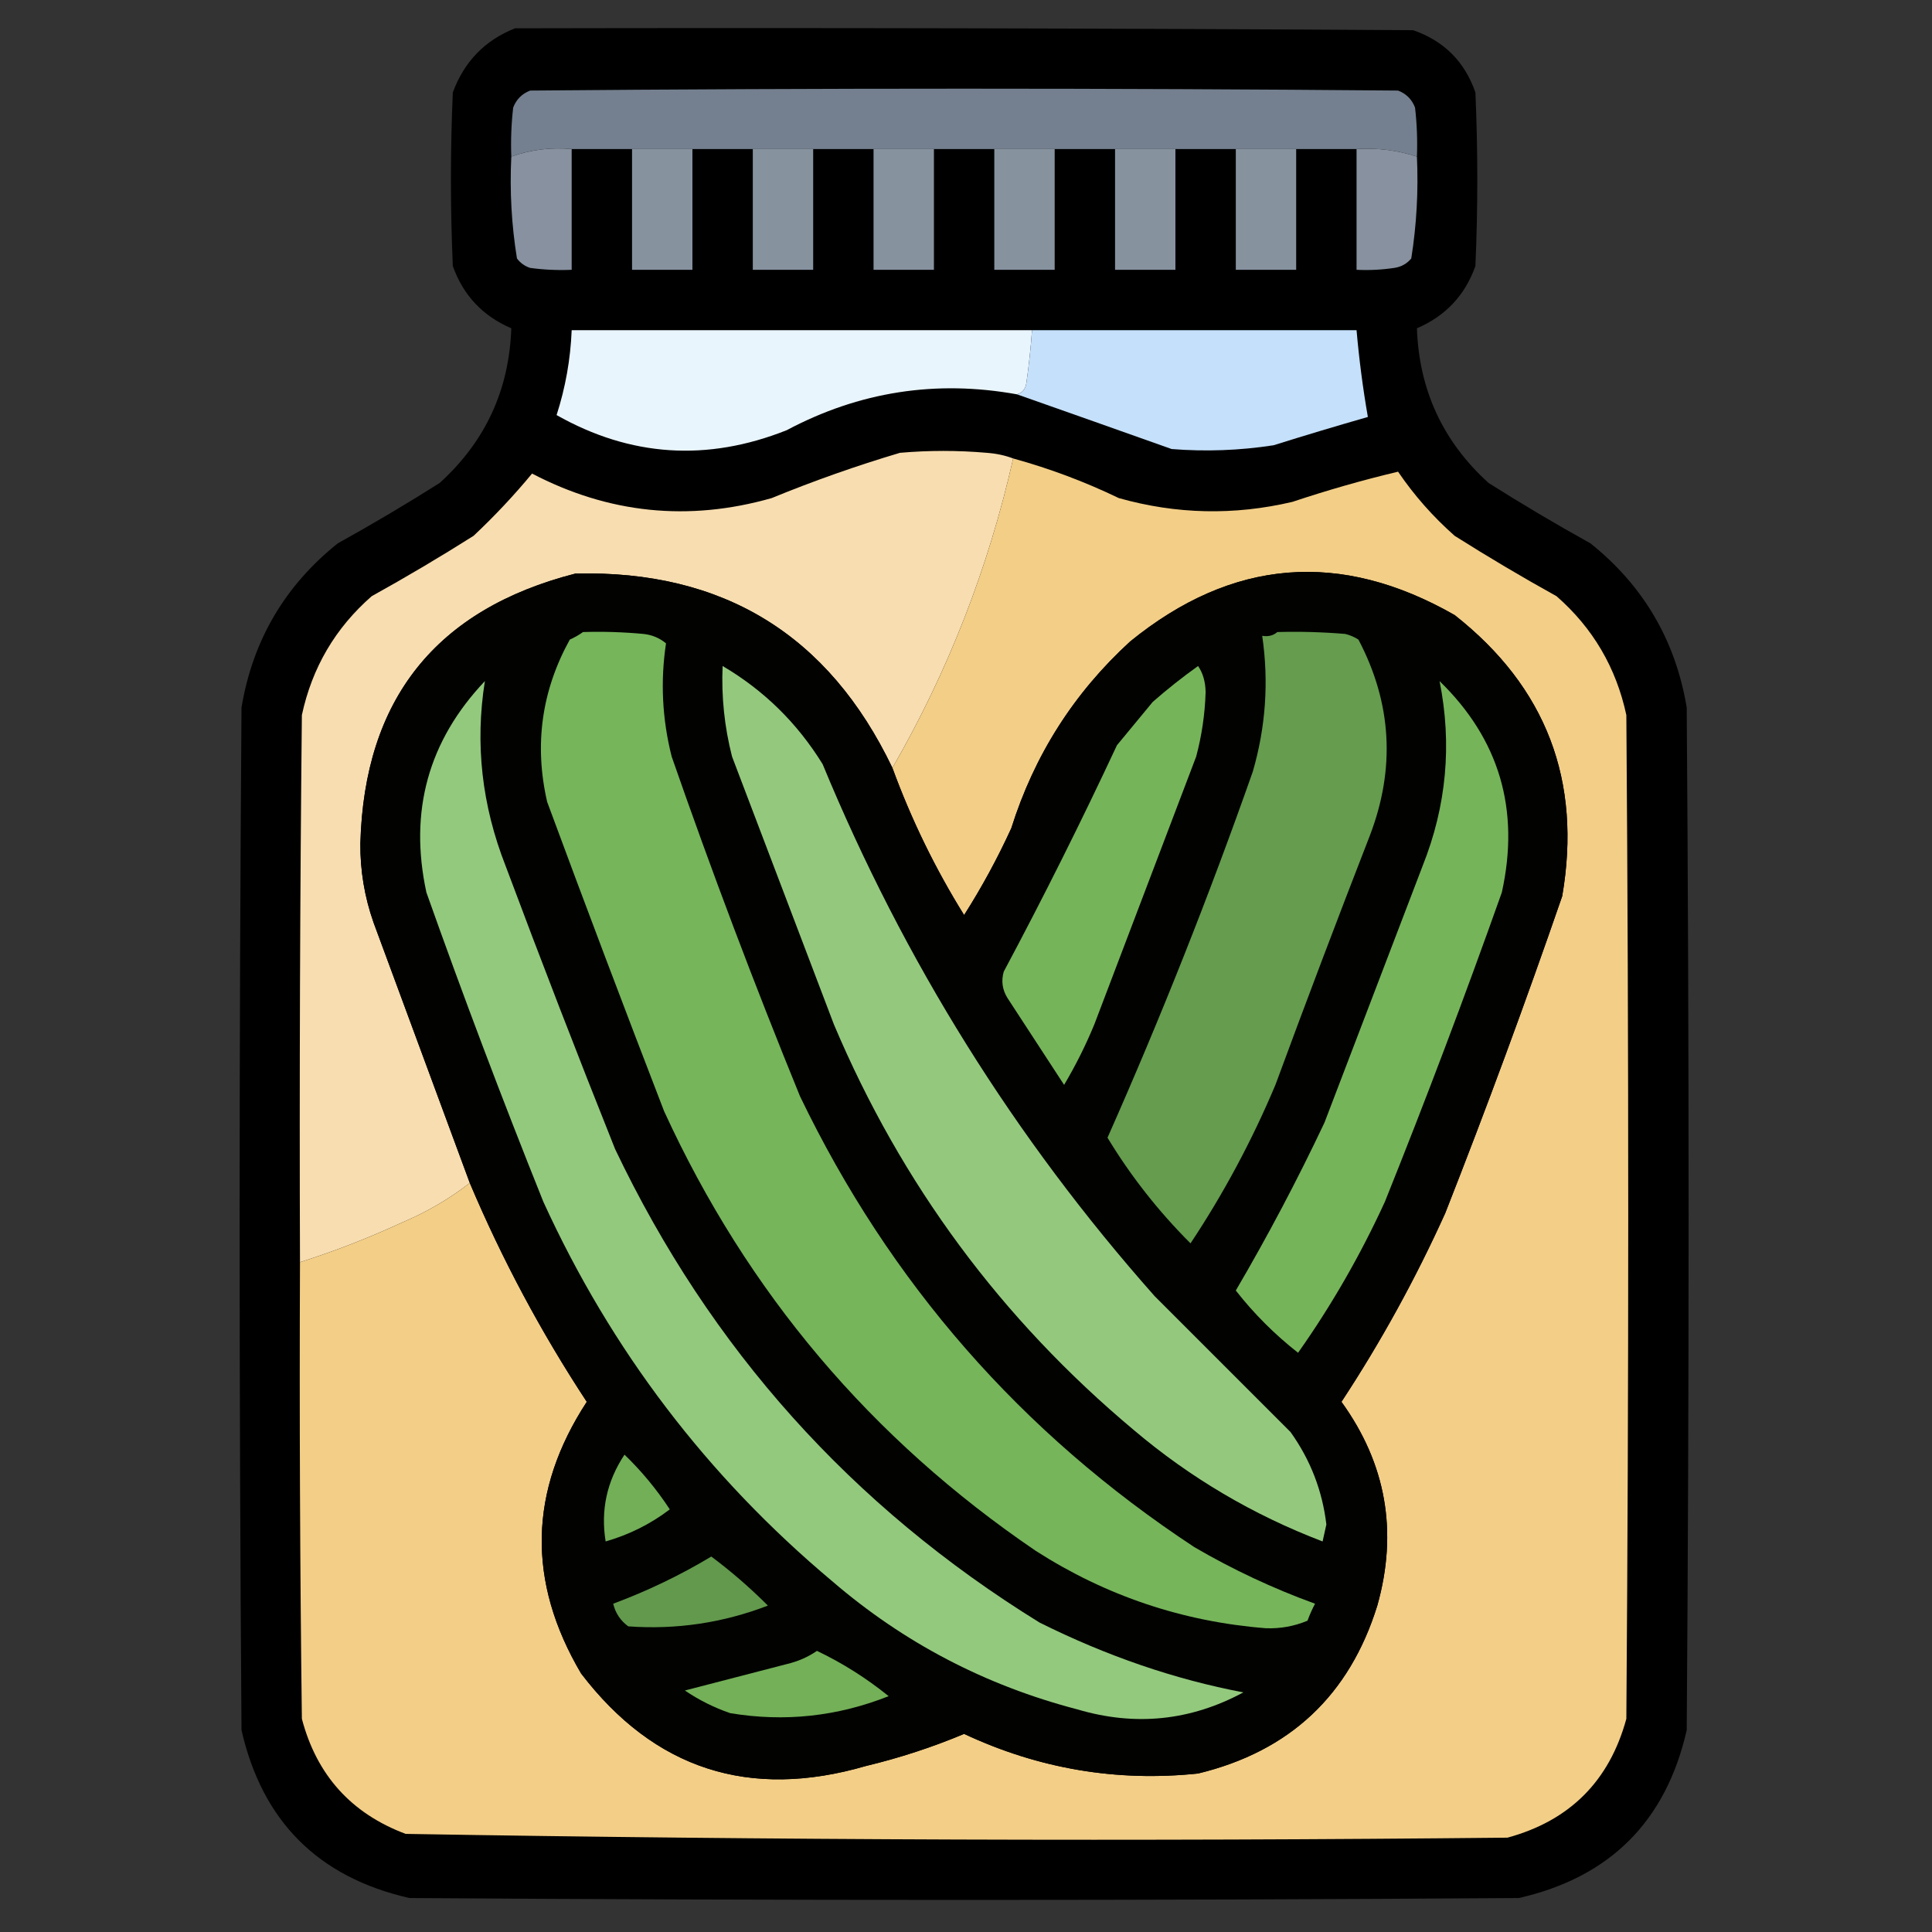 <?xml version="1.0" encoding="UTF-8"?>
<!DOCTYPE svg PUBLIC "-//W3C//DTD SVG 1.1//EN" "http://www.w3.org/Graphics/SVG/1.1/DTD/svg11.dtd">
<svg xmlns="http://www.w3.org/2000/svg" version="1.1" width="512px" height="512px" style="shape-rendering:geometricPrecision; text-rendering:geometricPrecision; image-rendering:optimizeQuality; fill-rule:evenodd; clip-rule:evenodd" xmlns:xlink="http://www.w3.org/1999/xlink">
<rect width="100%" height="100%" fill="#333333" stroke="none"/>
<g><path style="opacity:0.991" fill="#000000" d="M 136.5,7.5 C 215.834,7.333 295.167,7.5 374.5,8C 382.667,10.833 388.167,16.333 391,24.5C 391.667,39.833 391.667,55.167 391,70.5C 388.256,78.245 383.089,83.745 375.5,87C 376.063,103.362 382.396,117.029 394.5,128C 403.335,133.585 412.335,138.919 421.5,144C 435.533,155.229 444.033,169.729 447,187.5C 447.667,277.833 447.667,368.167 447,458.5C 441.5,482.667 426.667,497.5 402.5,503C 304.5,503.667 206.5,503.667 108.5,503C 84.333,497.5 69.5,482.667 64,458.5C 63.333,368.167 63.333,277.833 64,187.5C 66.967,169.729 75.467,155.229 89.5,144C 98.665,138.919 107.665,133.585 116.5,128C 128.602,117.034 134.936,103.367 135.5,87C 127.911,83.745 122.744,78.245 120,70.5C 119.333,55.167 119.333,39.833 120,24.5C 123.019,16.316 128.519,10.649 136.5,7.5 Z"/></g>
<g><path style="opacity:1" fill="#74808f" d="M 375.5,41.5 C 370.341,39.817 365.008,39.151 359.5,39.5C 354.167,39.5 348.833,39.5 343.5,39.5C 338.167,39.5 332.833,39.5 327.5,39.5C 322.167,39.5 316.833,39.5 311.5,39.5C 306.167,39.5 300.833,39.5 295.5,39.5C 290.167,39.5 284.833,39.5 279.5,39.5C 274.167,39.5 268.833,39.5 263.5,39.5C 258.167,39.5 252.833,39.5 247.5,39.5C 242.167,39.5 236.833,39.5 231.5,39.5C 226.167,39.5 220.833,39.5 215.5,39.5C 210.167,39.5 204.833,39.5 199.5,39.5C 194.167,39.5 188.833,39.5 183.5,39.5C 178.167,39.5 172.833,39.5 167.5,39.5C 162.167,39.5 156.833,39.5 151.5,39.5C 145.942,39.001 140.608,39.667 135.5,41.5C 135.334,37.154 135.501,32.821 136,28.5C 136.833,26.333 138.333,24.833 140.5,24C 217.167,23.333 293.833,23.333 370.5,24C 372.667,24.833 374.167,26.333 375,28.5C 375.499,32.821 375.666,37.154 375.5,41.5 Z"/></g>
<g><path style="opacity:1" fill="#87919f" d="M 151.5,39.5 C 151.5,50.167 151.5,60.833 151.5,71.5C 147.818,71.665 144.152,71.499 140.5,71C 139.069,70.535 137.903,69.701 137,68.5C 135.557,59.608 135.057,50.608 135.5,41.5C 140.608,39.667 145.942,39.001 151.5,39.5 Z"/></g>
<g><path style="opacity:1" fill="#87929f" d="M 167.5,39.5 C 172.833,39.5 178.167,39.5 183.5,39.5C 183.5,50.167 183.5,60.833 183.5,71.5C 178.167,71.5 172.833,71.5 167.5,71.5C 167.5,60.833 167.5,50.167 167.5,39.5 Z"/></g>
<g><path style="opacity:1" fill="#87929f" d="M 199.5,39.5 C 204.833,39.5 210.167,39.5 215.5,39.5C 215.5,50.167 215.5,60.833 215.5,71.5C 210.167,71.5 204.833,71.5 199.5,71.5C 199.5,60.833 199.5,50.167 199.5,39.5 Z"/></g>
<g><path style="opacity:1" fill="#87929f" d="M 231.5,39.5 C 236.833,39.5 242.167,39.5 247.5,39.5C 247.5,50.167 247.5,60.833 247.5,71.5C 242.167,71.5 236.833,71.5 231.5,71.5C 231.5,60.833 231.5,50.167 231.5,39.5 Z"/></g>
<g><path style="opacity:1" fill="#87929f" d="M 263.5,39.5 C 268.833,39.5 274.167,39.5 279.5,39.5C 279.5,50.167 279.5,60.833 279.5,71.5C 274.167,71.5 268.833,71.5 263.5,71.5C 263.5,60.833 263.5,50.167 263.5,39.5 Z"/></g>
<g><path style="opacity:1" fill="#87929f" d="M 295.5,39.5 C 300.833,39.5 306.167,39.5 311.5,39.5C 311.5,50.167 311.5,60.833 311.5,71.5C 306.167,71.5 300.833,71.5 295.5,71.5C 295.5,60.833 295.5,50.167 295.5,39.5 Z"/></g>
<g><path style="opacity:1" fill="#87929f" d="M 327.5,39.5 C 332.833,39.5 338.167,39.5 343.5,39.5C 343.5,50.167 343.5,60.833 343.5,71.5C 338.167,71.5 332.833,71.5 327.5,71.5C 327.5,60.833 327.5,50.167 327.5,39.5 Z"/></g>
<g><path style="opacity:1" fill="#87919f" d="M 359.5,39.5 C 365.008,39.151 370.341,39.817 375.5,41.5C 375.914,50.582 375.414,59.582 374,68.5C 372.829,69.893 371.329,70.727 369.5,71C 366.183,71.498 362.85,71.665 359.5,71.5C 359.5,60.833 359.5,50.167 359.5,39.5 Z"/></g>
<g><path style="opacity:1" fill="#e9f5fc" d="M 273.5,87.5 C 273.165,92.177 272.665,96.844 272,101.5C 271.764,103.119 270.931,104.119 269.5,104.5C 248.02,100.628 227.686,103.795 208.5,114C 187.399,122.397 167.066,121.064 147.5,110C 149.856,102.7 151.189,95.2 151.5,87.5C 192.167,87.5 232.833,87.5 273.5,87.5 Z"/></g>
<g><path style="opacity:1" fill="#c5e0fa" d="M 273.5,87.5 C 302.167,87.5 330.833,87.5 359.5,87.5C 360.174,95.212 361.174,102.878 362.5,110.5C 354.155,112.892 345.822,115.392 337.5,118C 328.536,119.384 319.536,119.717 310.5,119C 296.75,114.112 283.083,109.278 269.5,104.5C 270.931,104.119 271.764,103.119 272,101.5C 272.665,96.844 273.165,92.177 273.5,87.5 Z"/></g>
<g><path style="opacity:1" fill="#f8ddb0" d="M 268.5,121.5 C 261.937,150.537 251.27,177.871 236.5,203.5C 219.616,168.224 191.616,151.057 152.5,152C 115.541,161.464 96.541,185.297 95.5,223.5C 95.441,230.704 96.607,237.704 99,244.5C 107.514,267.521 116.014,290.521 124.5,313.5C 119.056,317.73 113.056,321.23 106.5,324C 97.701,328.068 88.701,331.568 79.5,334.5C 79.333,286.166 79.5,237.832 80,189.5C 82.704,176.919 88.871,166.419 98.5,158C 107.665,152.919 116.665,147.585 125.5,142C 131.055,136.781 136.222,131.281 141,125.5C 161.308,136.107 182.475,138.273 204.5,132C 215.634,127.433 226.967,123.433 238.5,120C 246.167,119.333 253.833,119.333 261.5,120C 264.036,120.186 266.369,120.686 268.5,121.5 Z"/></g>
<g><path style="opacity:1" fill="#f3ce87" d="M 268.5,121.5 C 278.131,124.146 287.464,127.646 296.5,132C 311.732,136.296 327.065,136.63 342.5,133C 351.804,129.895 361.137,127.228 370.5,125C 374.756,131.26 379.756,136.927 385.5,142C 394.335,147.585 403.335,152.919 412.5,158C 422.129,166.419 428.296,176.919 431,189.5C 431.667,278.167 431.667,366.833 431,455.5C 426.5,472 416,482.5 399.5,487C 302.123,487.991 204.79,487.657 107.5,486C 93.092,480.59 83.925,470.424 80,455.5C 79.5,415.168 79.333,374.835 79.5,334.5C 88.701,331.568 97.701,328.068 106.5,324C 113.056,321.23 119.056,317.73 124.5,313.5C 133.058,333.74 143.391,353.073 155.5,371.5C 140.101,395.104 139.601,419.104 154,443.5C 173.383,468.849 198.55,477.016 229.5,468C 238.401,465.866 247.068,463.033 255.5,459.5C 275.26,468.754 295.927,472.254 317.5,470C 341.78,464.122 357.613,449.288 365,425.5C 370.515,405.912 367.348,387.912 355.5,371.5C 365.95,355.604 375.117,338.938 383,321.5C 393.927,293.72 404.26,265.72 414,237.5C 419.255,206.921 409.755,182.088 385.5,163C 355.201,145.685 326.534,148.018 299.5,170C 284.593,183.637 274.093,200.137 268,219.5C 264.342,227.486 260.175,235.153 255.5,242.5C 247.844,230.187 241.51,217.187 236.5,203.5C 251.27,177.871 261.937,150.537 268.5,121.5 Z"/></g>
<g><path style="opacity:1" fill="#020301" d="M 236.5,203.5 C 241.51,217.187 247.844,230.187 255.5,242.5C 260.175,235.153 264.342,227.486 268,219.5C 274.093,200.137 284.593,183.637 299.5,170C 326.534,148.018 355.201,145.685 385.5,163C 409.755,182.088 419.255,206.921 414,237.5C 404.26,265.72 393.927,293.72 383,321.5C 375.117,338.938 365.95,355.604 355.5,371.5C 367.348,387.912 370.515,405.912 365,425.5C 357.613,449.288 341.78,464.122 317.5,470C 295.927,472.254 275.26,468.754 255.5,459.5C 247.068,463.033 238.401,465.866 229.5,468C 198.55,477.016 173.383,468.849 154,443.5C 139.601,419.104 140.101,395.104 155.5,371.5C 143.391,353.073 133.058,333.74 124.5,313.5C 116.014,290.521 107.514,267.521 99,244.5C 96.607,237.704 95.441,230.704 95.5,223.5C 96.541,185.297 115.541,161.464 152.5,152C 191.616,151.057 219.616,168.224 236.5,203.5 Z"/></g>
<g><path style="opacity:1" fill="#76b55a" d="M 154.5,167.5 C 159.844,167.334 165.177,167.501 170.5,168C 172.78,168.233 174.78,169.066 176.5,170.5C 174.986,180.573 175.486,190.573 178,200.5C 188.544,230.8 199.878,260.8 212,290.5C 235.802,339.969 270.635,379.803 316.5,410C 326.706,415.959 337.372,420.959 348.5,425C 347.74,426.441 347.074,427.941 346.5,429.5C 343.002,430.967 339.336,431.633 335.5,431.5C 313.448,429.76 293.114,422.927 274.5,411C 230.874,381.367 198.04,342.534 176,294.5C 165.47,267.244 155.137,239.911 145,212.5C 141.53,197.368 143.53,183.034 151,169.5C 152.302,168.915 153.469,168.249 154.5,167.5 Z"/></g>
<g><path style="opacity:1" fill="#659c4e" d="M 338.5,167.5 C 344.509,167.334 350.509,167.501 356.5,168C 357.766,168.309 358.933,168.809 360,169.5C 368.852,186.325 369.852,203.658 363,221.5C 354.47,243.422 346.137,265.422 338,287.5C 331.787,302.264 324.287,316.264 315.5,329.5C 306.99,321.002 299.657,311.669 293.5,301.5C 307.596,269.722 320.429,237.389 332,204.5C 335.438,192.665 336.272,180.665 334.5,168.5C 336.099,168.768 337.432,168.434 338.5,167.5 Z"/></g>
<g><path style="opacity:1" fill="#94c97d" d="M 191.5,176.5 C 202.434,182.933 211.267,191.6 218,202.5C 239.535,254.613 268.868,301.613 306,343.5C 318,355.5 330,367.5 342,379.5C 347.265,386.861 350.431,395.028 351.5,404C 351.167,405.5 350.833,407 350.5,408.5C 332.086,401.466 315.419,391.632 300.5,379C 265.377,349.607 238.877,313.774 221,271.5C 212,247.833 203,224.167 194,200.5C 191.985,192.627 191.152,184.627 191.5,176.5 Z"/></g>
<g><path style="opacity:1" fill="#76b459" d="M 317.5,176.5 C 318.805,178.397 319.471,180.731 319.5,183.5C 319.317,189.263 318.484,194.929 317,200.5C 308,224.167 299,247.833 290,271.5C 287.711,277.044 285.044,282.377 282,287.5C 277,279.833 272,272.167 267,264.5C 265.627,262.305 265.294,259.971 266,257.5C 276.527,237.779 286.527,217.779 296,197.5C 299.167,193.667 302.333,189.833 305.5,186C 309.399,182.589 313.399,179.422 317.5,176.5 Z"/></g>
<g><path style="opacity:1" fill="#93c97d" d="M 128.5,180.5 C 125.852,197.096 127.685,213.43 134,229.5C 143.389,254.611 153.056,279.611 163,304.5C 188.194,357.403 225.694,399.237 275.5,430C 293.327,438.882 311.327,445.048 329.5,448.5C 315.504,456.043 300.837,457.543 285.5,453C 261.11,446.64 239.443,435.307 220.5,419C 187.452,391.28 161.952,357.78 144,318.5C 133.111,291.387 122.778,264.053 113,236.5C 108.346,214.981 113.512,196.314 128.5,180.5 Z"/></g>
<g><path style="opacity:1" fill="#76b459" d="M 381.5,180.5 C 397.355,195.916 402.855,214.583 398,236.5C 388.222,264.053 377.889,291.387 367,318.5C 360.532,332.608 352.865,345.941 344,358.5C 337.821,353.654 332.321,348.154 327.5,342C 335.978,327.546 343.811,312.713 351,297.5C 359.667,274.833 368.333,252.167 377,229.5C 383.349,213.573 384.849,197.239 381.5,180.5 Z"/></g>
<g><path style="opacity:1" fill="#72af57" d="M 165.5,385.5 C 170.026,389.863 174.026,394.697 177.5,400C 172.417,403.87 166.75,406.703 160.5,408.5C 159.154,400.214 160.821,392.547 165.5,385.5 Z"/></g>
<g><path style="opacity:1" fill="#62994c" d="M 188.5,412.5 C 193.781,416.444 198.781,420.777 203.5,425.5C 191.578,430.084 179.244,431.917 166.5,431C 164.442,429.51 163.109,427.51 162.5,425C 171.624,421.604 180.29,417.437 188.5,412.5 Z"/></g>
<g><path style="opacity:1" fill="#73b057" d="M 216.5,437.5 C 223.239,440.711 229.572,444.711 235.5,449.5C 221.892,454.897 207.892,456.397 193.5,454C 189.221,452.527 185.221,450.527 181.5,448C 190.43,445.677 199.43,443.343 208.5,441C 211.476,440.295 214.142,439.129 216.5,437.5 Z"/></g>
</svg>
